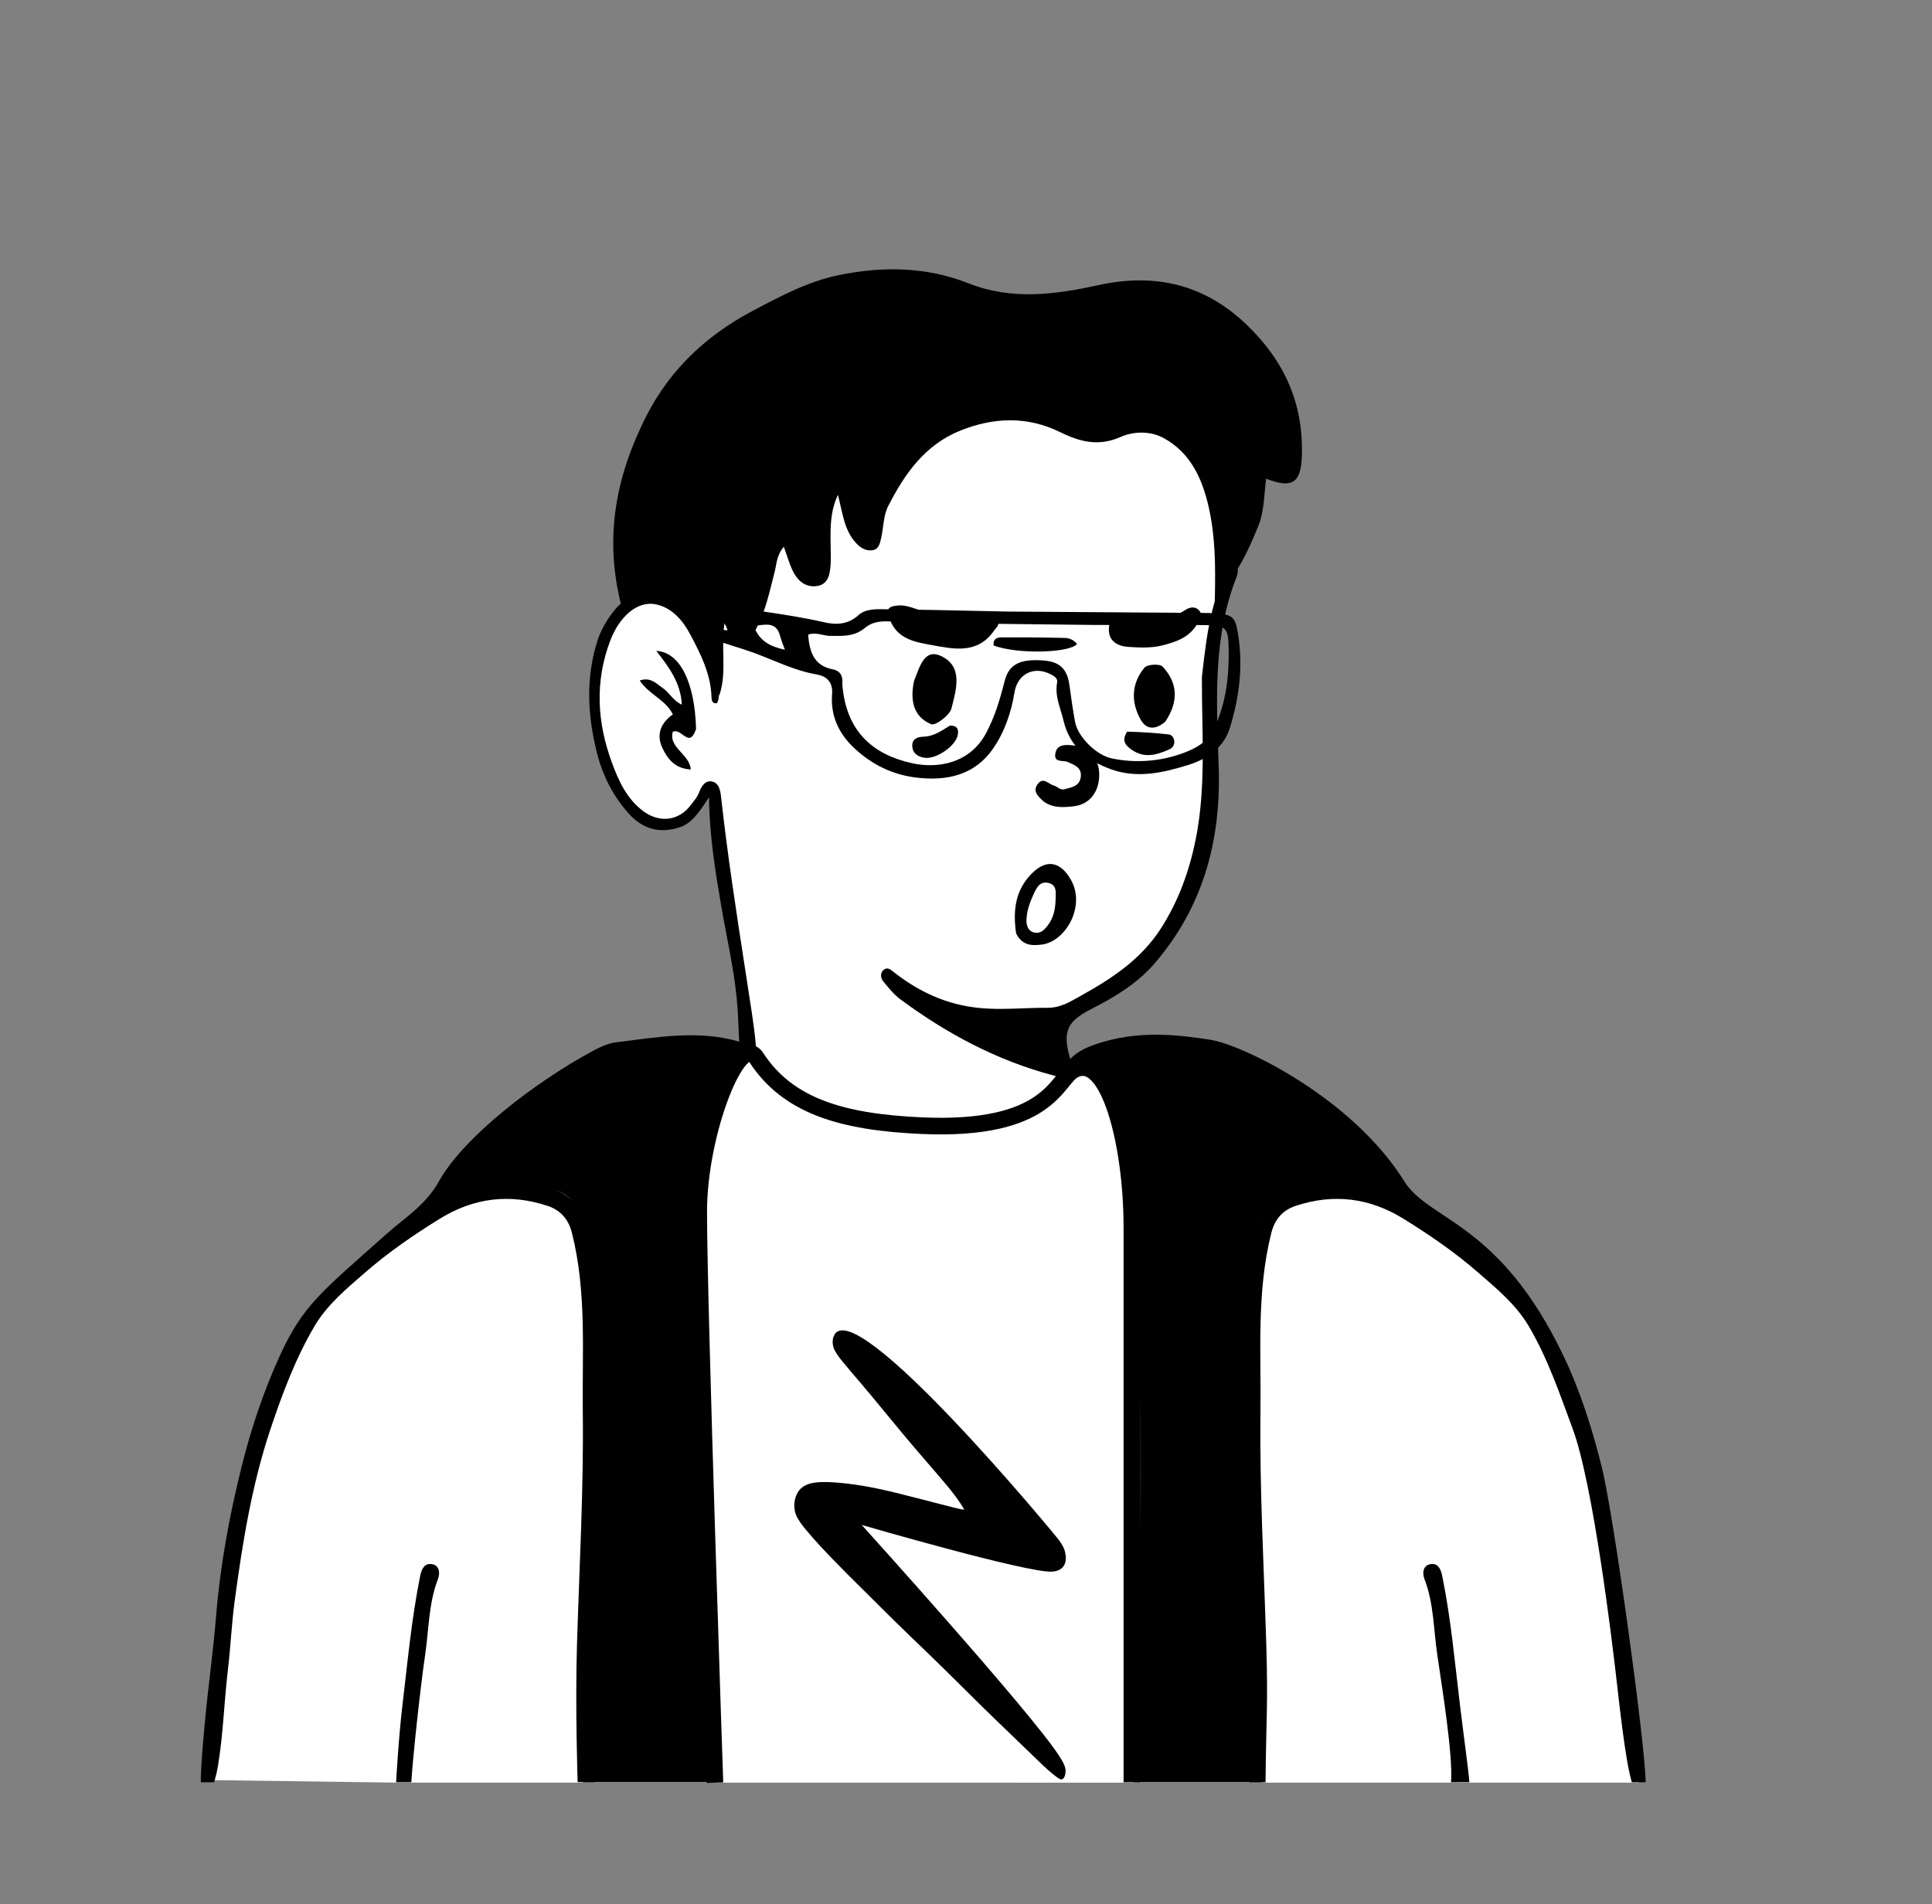 <svg width="1744" height="1719" viewBox="0 0 1744 1719" fill="none" xmlns="http://www.w3.org/2000/svg">
<rect x="0" y="0" width="1744" height="1719" fill="#808080" stroke="none"/>
<path d="M1084.91 1072.72C985.843 1369.63 721.203 1461.32 581.27 1092.54C562.027 1041.83 612.342 1022.95 647.529 1000.63C671.631 985.348 684.292 972.093 682.823 958.426C675.896 893.951 645.902 714.572 645.902 714.572L642.852 708.793C642.852 708.793 643.583 707.173 640.712 710.038C637.719 713.025 630.818 744.214 603.621 744.214C579.237 744.214 554.482 733.314 542.636 657.886C538.348 630.589 540.781 559.025 570.989 546.102C583.471 540.763 594.987 538.854 606.221 545.263C617.456 551.671 593.26 523.357 718.208 419.232C799.426 351.549 927.717 341.629 979.483 353.057C1031.25 364.484 1083.02 389.824 1105.91 443.483C1133.69 508.593 1080.03 557.759 1091.82 706.042C1089.67 759.617 1092.74 877.198 945.313 916.607C917.313 924.093 926 965 968 975C1035 996 1084.96 1047.27 1084.96 1072.86" fill="white"/>
<path fill-rule="evenodd" clip-rule="evenodd" d="M1084.94 611.2L1085.1 609.806C1089.24 573.399 1093.26 538.118 1112.24 506.429C1118.7 510.85 1117.95 516.452 1115.93 521.643C1096.01 572.846 1097.84 626.04 1099.67 679.206C1099.83 683.863 1099.99 688.519 1100.14 693.174C1102.22 759.601 1085.65 819.988 1041.35 870.736C1025.98 888.348 1005.63 900.464 984.854 911.045C963.515 921.912 959.03 931.132 965.687 954.599C965.93 955.455 966.229 956.315 966.529 957.178C967.892 961.1 969.273 965.073 965.487 968.95C960.965 973.58 956.026 972.259 950.683 970.83C950.48 970.776 950.277 970.721 950.074 970.667C899.733 957.241 854.697 933.154 813.056 902.393C807.139 898.023 802.272 892.061 797.561 886.29L797.561 886.29L797.256 885.916C794.776 882.879 794.338 878.141 797.807 875.462C801.054 872.955 803.609 875.011 806.452 877.298C806.815 877.59 807.182 877.886 807.556 878.176C830.027 895.614 854.773 907.063 883.768 909.943C897.176 911.276 910.448 910.784 923.708 910.293H923.708H923.709C931.17 910.017 938.626 909.741 946.101 909.79C956.34 909.857 964.752 905.107 972.761 900.584C973.712 900.047 974.658 899.513 975.601 898.99C1003.45 883.545 1029.88 866.229 1047.84 838.331C1063.92 813.331 1073.67 786.1 1079.4 757.443C1086.65 721.27 1085.99 684.701 1085.32 647.621C1085.11 635.536 1084.89 623.397 1084.94 611.2ZM581.684 535.824C603.577 534.064 615.771 547.033 626.037 562.053C638.664 580.526 645.39 601.465 648.37 623.572C648.87 627.28 649.389 631.223 647.152 634.856C642.737 635.45 642.319 631.946 642.252 629.317C641.696 608.644 632.526 590.61 623.308 573.156C616.73 560.704 607.059 548.64 591.943 545.577C574.71 542.084 558.858 557.566 551.067 577.842C536.636 615.398 539.029 652.36 552.455 688.759C558.33 704.687 565.648 720.913 580.303 732.026C595.142 743.28 613.008 741.295 623.903 726.349C624.526 725.495 625.184 724.649 625.845 723.801L625.845 723.801L625.845 723.801C627.841 721.238 629.853 718.656 630.928 715.749C633.035 710.049 636.256 704.629 642.155 705.423C648.978 706.342 650.271 713.729 650.909 719.499C656.707 771.928 664.758 824.024 672.81 876.126L672.81 876.126C674.808 889.053 676.806 901.981 678.769 914.913C681.369 932.023 684.381 956.598 682.361 967.05C682.219 967.792 682.136 968.523 682.058 969.222C681.749 971.958 681.496 974.21 677.906 974.75C673.034 975.484 670.831 972.66 670.233 968.28C667.913 951.274 667.273 944.747 666.275 918.735C665.308 893.519 660.569 868.665 655.83 843.816L655.83 843.815C654.111 834.8 652.392 825.785 650.853 816.753C645.613 785.996 640.483 754.802 640.022 719.777C639.326 720.808 638.644 721.825 637.974 722.826C630.426 734.096 624.264 743.295 613.48 746.877C595.58 752.827 579.917 748.422 567.371 734.277C553.071 718.155 543.783 699.808 538.558 678.498C530.244 644.587 528.704 611.368 539.487 577.853C544.655 561.774 563.189 533.208 581.684 535.824ZM616.346 663.326C620.717 666.467 624.679 669.316 628.334 657.948C627.158 615.652 613.6 588.654 592.472 587.632C603.747 602.197 614.559 616.413 615.472 636.132C610.742 633.978 607.7 630.59 604.784 627.342C602.753 625.08 600.784 622.886 598.348 621.226C597.31 620.519 596.295 619.736 595.271 618.946C590.544 615.301 585.636 611.516 577.471 614.357C581.301 620.187 586.575 624.302 591.799 628.377C597.832 633.084 603.798 637.738 607.392 644.919C596.777 652.561 592.209 662.62 597.718 674.761C602.497 685.296 609.565 694 623.565 694.635C623.043 688.311 618.868 683.708 614.812 679.235C609.879 673.796 605.121 668.55 607.316 660.635C610.515 659.134 613.516 661.291 616.346 663.326Z" fill="black"/>
<path d="M1479.34 1609.34H360.011L184.067 1606.95C184.067 1606.95 209.832 1370.2 220.741 1338.62C246.882 1262.96 273.289 1171.15 341.162 1126.25C370.762 1106.67 394.457 1089.31 396.38 1078.73C397.353 1073.39 494.201 979.026 511.723 969.463C595.242 923.882 676.472 951.091 676.472 951.091L677.372 969.858C677.372 969.858 679.293 992.558 684.26 999.315C707.002 1030.27 785.627 1049.72 838.445 1053.97C904.662 1059.29 976.945 1029.31 979.106 1007.29C980.797 990.049 957.724 958.766 990.927 945.67C1016.48 935.593 1092.45 941.996 1119 952.291C1153.15 965.535 1218.06 1005.78 1249.28 1045.69C1261.5 1061.31 1263.99 1105.22 1305.6 1118.06C1367.6 1137.21 1415.19 1226.76 1440.9 1338.62C1454.04 1395.77 1479.34 1609.34 1479.34 1609.34Z" fill="white"/>
<path d="M1138.96 1609H1023.87L1028.74 1420.31C1028.74 1420.31 1031.18 1155.02 1023.87 1064.46C1021.54 1035.53 1003.64 994.986 991.964 1006.66C923.608 1075.02 828.314 1060.51 819.67 1061.32C796.37 1063.51 758.02 1053.68 713.798 1033.21C701.385 1027.46 673.038 993.436 673.038 993.436C673.038 993.436 631.314 1054.14 628.738 1115.31C624.505 1215.83 633.559 1383.7 636.687 1453.43C639.593 1518.24 641.221 1609 641.221 1609H526.156C526.156 1609 544.619 1289.4 526.156 1109.41C518.282 1032.66 403.534 1100.3 407.324 1074.01C414.339 1025.36 513.691 955.566 564.766 941.811C584.937 936.378 674.476 947.699 674.476 947.699C674.476 947.699 679.676 998.938 702.939 1018.49C712.966 1026.92 760.128 1049.06 807.806 1054.36C863.193 1060.52 921.312 1048.18 954.639 1031.58C998.862 1009.55 937.381 983.566 977.178 956.449C1016.76 929.476 1039.26 939.749 1070.02 940.723C1165.39 943.742 1279.26 1072.15 1261.87 1078.05C1236.72 1086.58 1141.6 1045.17 1131.43 1117.51C1116.99 1220.23 1138.96 1609 1138.96 1609Z" fill="black"/>
<path d="M1473.02 1609C1466.78 1587.73 1461.53 1535.69 1458.12 1507.01C1455.67 1486.35 1438.47 1340.53 1419.56 1289.62C1407.99 1258.46 1397.23 1226.56 1380.13 1197.46C1368.43 1177.53 1350.81 1163.19 1334.07 1148.6C1313.4 1130.6 1290.59 1114.94 1267.13 1100.39C1236.21 1081.22 1203.66 1077.31 1169.49 1088.67C1158.34 1092.39 1150.85 1100.22 1147.62 1113.02C1134.18 1166.34 1138.46 1220.59 1137.81 1274.57C1136.98 1344.37 1140.91 1414.06 1143.04 1483.8C1144.78 1541.04 1142.9 1550.54 1142.4 1609C1137.4 1609 1133.39 1609 1127.91 1609C1127 1576.83 1127.51 1593.66 1127.33 1561.49C1127.05 1513.93 1126.51 1466.37 1125.69 1418.81C1125.1 1380.98 1125.39 1343.06 1122.92 1305.33C1120.32 1265.69 1120.19 1226.18 1123.62 1186.73C1126.07 1158.52 1123.73 1129.73 1134.93 1102.41C1144.33 1079.46 1163.21 1070.59 1184.8 1068.95C1207.18 1067.25 1230.48 1064.07 1254.58 1078.2C1249.8 1061.58 1239.61 1053.48 1231.95 1044.13C1203.93 1009.99 1166.51 988.684 1128.45 967.449C1089.08 945.485 1047.67 948.408 1005.78 950.031C999.278 950.283 993.702 953.755 988.001 956.731C980.485 960.65 972.666 963.961 961.353 961.531C970.878 948.562 983.538 944.175 996.538 940.391C1033.61 929.601 1069.52 935.246 1092.19 938.61C1121.05 942.894 1220.66 990.92 1267.68 1066.5C1290.02 1102.4 1353.48 1102.9 1411.34 1224.05C1426.69 1256.2 1437.46 1290.42 1445.99 1324.83C1456.9 1368.83 1485.5 1577.39 1485.5 1609C1481.18 1609 1477.64 1609 1473.02 1609Z" fill="black"/>
<path d="M193.261 1609C195.284 1602.11 195.953 1599.1 196.902 1593.29C201.546 1564.86 202.368 1535.69 205.777 1507.01C208.231 1486.35 209.091 1465.59 211.884 1444.92C218.992 1392.32 227.393 1340.04 244.334 1289.62C254.986 1257.92 266.67 1226.56 283.765 1197.46C295.471 1177.53 313.09 1163.19 329.831 1148.6C350.493 1130.6 373.309 1114.94 396.771 1100.39C427.688 1081.22 460.234 1077.31 494.409 1088.67C505.56 1092.39 513.047 1100.22 516.275 1113.02C529.72 1166.34 525.438 1220.59 526.084 1274.57C526.919 1344.37 522.984 1414.06 520.858 1483.8C519.114 1541.04 521.428 1608.83 521.428 1608.83C521.428 1608.83 530.483 1608.99 535.969 1608.99C536.877 1576.83 536.385 1593.66 536.569 1561.49C536.845 1513.93 537.389 1466.37 538.202 1418.81C538.794 1380.98 538.502 1343.06 540.976 1305.33C543.576 1265.69 543.706 1226.18 540.276 1186.73C537.821 1158.52 540.161 1129.73 528.965 1102.41C519.565 1079.46 500.683 1070.59 479.095 1068.95C456.714 1067.25 433.413 1064.07 409.32 1078.2C414.096 1061.58 424.284 1053.48 431.948 1044.13C459.963 1009.99 497.389 988.683 535.448 967.448C574.817 945.484 616.223 948.407 658.112 950.03C664.617 950.282 670.193 953.754 675.893 956.73C683.41 960.649 678.236 968.171 682.345 957.355C688.058 942.313 680.357 944.178 667.357 940.394C630.289 929.604 593.215 936.425 556.246 940.947C548.877 941.847 541.498 945.318 534.834 948.918C483.408 976.7 418.729 1026.13 396.212 1066.5C384.191 1088.05 365.46 1099.27 348.712 1114.16C288.953 1167.3 273.27 1178.82 252.555 1224.06C237.725 1256.44 226.436 1290.42 217.902 1324.84C206.993 1368.83 198.761 1413.42 195.067 1458.96C192.433 1491.43 187.742 1523.84 184.784 1556.4C182.712 1579.2 181.258 1596.15 181.258 1609C185.014 1609 188.639 1609 193.261 1609Z" fill="black"/>
<path d="M1309.79 1609C1311.79 1585.29 1301.86 1524.28 1297.33 1493.27C1294.03 1470.69 1294.3 1447.39 1285.87 1425.59C1283.78 1420.19 1284.44 1413.21 1291.19 1412.09C1297.64 1411.02 1300.45 1415.57 1301.93 1422.88C1309.7 1461.22 1313.2 1500.11 1317.85 1538.83C1321.45 1568.8 1325.74 1598.94 1326.38 1608.92C1320.54 1609 1316.14 1609 1309.79 1609Z" fill="black"/>
<path d="M371.285 1609C372.728 1585.44 379.338 1524.28 383.87 1493.27C387.17 1470.69 386.895 1447.39 395.33 1425.59C397.421 1420.19 396.76 1413.21 390.009 1412.09C383.553 1411.02 380.747 1415.57 379.265 1422.88C371.495 1461.22 367.997 1500.11 363.345 1538.83C359.745 1568.8 357.557 1609 357.557 1609C357.557 1609 364.938 1609 371.285 1609Z" fill="black"/>
<path d="M1021.73 1609.34L644.248 1609C644.248 1609 630.734 1174.7 630.734 1085.36C630.734 1011.42 667.272 930.605 682.701 954.709C711.167 999.184 759.212 1009.77 831.706 1013C946.729 1018.11 953.283 975.059 968.958 966.166C1000.44 948.303 1021.73 1022.6 1021.73 1099.27C1021.73 1204.5 1021.73 1609.34 1021.73 1609.34Z" fill="white"/>
<path d="M645.36 1609.34C645.36 1609.34 630.734 1181.76 630.734 1093.86C630.734 1021.11 667.272 930.993 682.701 954.708C711.167 998.465 759.901 1013.06 832.395 1016.24C947.418 1021.27 953.283 974.915 968.958 966.165C1000.44 948.591 1021.73 1032.12 1021.73 1107.55C1021.73 1175.46 1021.73 1609 1021.73 1609" stroke="black" stroke-width="15"/>
<path d="M777.87 1376.69C777.87 1376.69 928.023 1420.37 949.839 1418.84C959.381 1418.17 963.513 1411.89 961.699 1402.61C961.12 1398.14 958.653 1394.33 956.153 1390.69C953.303 1386.54 770.13 1165.03 752.678 1206.07C750.978 1210.06 751.49 1214.74 753.24 1218.63C757.463 1226.53 763.954 1232.96 769.519 1239.9C790.926 1264.69 811.141 1290.47 832.609 1315.2C845.257 1330.09 863.101 1349.36 870.474 1362.9C865.119 1362.4 855.391 1359.4 849.358 1358.03C835.873 1354.56 822.41 1351 808.885 1347.69C789.147 1342.82 769.025 1338.97 748.685 1338.02C739.45 1337.86 728.275 1337.58 721.669 1345.11C716.548 1351.58 715.686 1360.86 718.855 1368.39C722.94 1376.65 729.6 1383.34 735.505 1390.32C745.045 1400.95 755.057 1411.15 765.115 1421.29C783.856 1439.79 802.361 1458.52 821.315 1476.81C843.305 1497.71 864.815 1519.1 886.358 1540.46C902.166 1556 918.307 1571.19 934.166 1586.66C939.012 1591.36 943.835 1596.09 949.027 1600.41C950.754 1601.84 952.477 1603.29 954.313 1604.59C955.507 1605.39 956.685 1606.35 958.178 1606.42C960.663 1605.97 961.52 1602.86 961.752 1600.68C962.666 1594.89 959.044 1590.05 956.212 1585.37C931.577 1546.7 777.87 1376.69 777.87 1376.69Z" fill="black"/>
<path d="M578.773 385.193C600.35 337.713 634.899 304.131 679.795 280.431C704.606 267.337 729.589 254.023 757.109 248.376C796.709 240.251 836.015 240.646 874.799 255.952C913.05 271.047 952.099 266.081 991.448 257.428C1041.67 246.384 1086.75 256.054 1125.44 293.239C1159.41 325.897 1176.55 364.029 1175.2 411.015C1174.49 435.784 1166.84 441.492 1142.97 432.147C1140.9 446.829 1141.36 461.7 1135.6 475.565C1129.26 490.84 1122.78 505.94 1113.21 519.54C1107.05 528.305 1107.96 539.703 1103.31 549.023C1095.35 548.186 1096.59 542.569 1096.67 538.323C1097.22 511.471 1097.1 484.595 1091.2 458.295C1085.4 432.458 1074.87 408.745 1050.25 395.372C1038.23 388.846 1023.11 389.372 1011.7 394.431C991.607 403.337 974.81 398.894 956.881 390.087C927.34 375.577 897.109 376.631 867.02 388.672C834.949 401.507 816.509 427.904 801.692 457.036C797.44 465.397 797.582 475.959 795.475 485.46C794.375 490.439 793.319 496.234 786.987 496.819C781.268 497.347 776.627 494.529 772.587 490.077C761.687 478.071 760.587 462.418 756.378 446.785C749.31 461.761 749.596 476.558 749.769 491.342C749.839 497.312 750.152 503.301 749.798 509.249C749.247 518.513 747.698 528.264 736.221 529.211C725.881 530.065 719.078 523.149 715.021 514.151C712.264 508.032 710.412 501.504 707.606 493.615C700.941 501.194 701.07 509.437 699.16 516.754C694.78 533.535 691.37 550.569 683.292 566.186C680.565 571.456 679.292 576.931 671.277 577.228C662.877 577.539 661.74 571.928 659.442 566.492C658.649 564.617 657.196 563.021 654.613 559.157C649.835 583.163 656.847 606.245 649.238 627.966C643.412 625.997 643.856 622.139 643.738 618.932C643.016 599.21 635.312 581.4 625.343 565.381C615.406 549.413 602.806 534.919 579.723 537.794C572.506 538.694 568.047 544.587 560.409 544.867C546.526 489.461 554.35 436.885 578.773 385.193Z" fill="black"/>
<path d="M932.737 807.906C929.492 814.911 926.964 822.217 926.594 829.913C926.37 834.558 927.442 839.813 932.58 841.586C938.029 843.463 941.739 840.566 945.364 836.032C951.407 828.472 952.78 819.754 952.906 810.891C952.976 805.972 954.186 799.108 946.775 797.191C939.184 795.226 936.079 800.322 932.737 807.906Z" fill="white"/>
<path fill-rule="evenodd" clip-rule="evenodd" d="M931.442 788.525C916.508 803.497 914.18 821.929 917.26 842.753C922.749 853.587 931.212 853.977 940.734 852.693C962.018 849.825 980.271 817.986 966.686 794.225C957.328 777.856 944.781 775.151 931.442 788.525ZM926.595 829.909C926.965 822.213 929.493 814.907 932.738 807.902L932.737 807.906C936.079 800.322 939.184 795.226 946.776 797.187C953.356 798.889 953.14 804.491 952.96 809.169C952.937 809.759 952.915 810.336 952.907 810.887C952.781 819.75 951.408 828.468 945.365 836.028C941.74 840.562 938.03 843.459 932.581 841.582C927.443 839.809 926.371 834.554 926.595 829.909Z" fill="black"/>
<path d="M942.154 723.633C936.811 718.816 931.954 714.216 936.726 707.804C941.737 701.067 946.52 707.915 951.352 709.204C954.578 710.065 957.015 713.589 960.737 712.545C967.183 710.738 974.721 709.972 975.643 701.07C976.516 692.643 969.607 690.576 963.989 687.975C959.605 685.946 951.016 689.075 952.689 680.04C954.236 671.714 961.823 672.305 968.255 672.871C982.414 674.119 991.73 684.013 992.247 697.927C992.847 714.117 983.914 726.38 969.007 727.914C960.304 728.811 951.032 729.841 942.154 723.633Z" fill="black"/>
<path d="M1017.42 660.506C1030.47 660.835 1042.79 661.627 1055.03 663.023C1057.98 663.359 1059.95 666.345 1060.02 669.673C1060.08 673.001 1058.26 675.314 1055.29 676.614C1044.12 681.505 1033.27 684.914 1021.58 676.875C1015.1 672.42 1012.67 668.208 1017.42 660.506Z" fill="black"/>
<path d="M857.553 655.018C864.548 655.018 865.431 658.775 864.553 663.536C862.692 673.673 844.629 685.9 834.226 684.048C828.31 682.995 823.714 679.982 823.506 673.498C823.292 666.798 828.349 665.259 833.806 665.068C842.732 664.756 849.605 659.948 857.553 655.018Z" fill="black"/>
<path d="M825.129 614.635C830.116 602.597 834.019 585.235 849.214 592.12C869.893 601.493 863.072 622.846 858.89 639.481C857.312 645.758 844.37 655.393 840.636 653.837C824.348 647.046 821.371 632.095 825.129 614.635Z" fill="black"/>
<path d="M1051.96 651.426C1043.38 658.882 1034.99 659.026 1029.82 649.926C1020.7 633.887 1021.2 617.101 1033.14 602.686C1035.63 599.675 1046.89 599.056 1049.42 601.744C1063.36 616.605 1063.96 633.46 1051.96 651.426Z" fill="black"/>
<path fill-rule="evenodd" clip-rule="evenodd" d="M936.086 552.28L936.091 552.28C988.115 552.625 1039.33 552.965 1090.54 553.379C1095.22 553.534 1099.88 553.946 1104.51 554.613C1111.63 555.461 1114.91 558.8 1116.49 566.645C1122.72 597.494 1119.29 627.659 1110.22 657.034C1104.76 674.708 1090.23 685.104 1072.67 690.575C1049.74 697.719 1026.22 702.951 1002.87 694.475C982.13 686.945 965.693 674.48 960.014 650.539C959.303 647.544 958.415 644.607 957.53 641.683L957.53 641.683C955.016 633.371 952.533 625.162 954.257 616.009C954.996 612.084 951.195 610.147 948.208 608.625L948.178 608.609C933.188 600.963 918.478 608.418 915.77 625.087C912.8 643.375 906.77 660.896 896.409 675.877C879.865 699.791 854.759 705.261 827.4 702.024C805.853 699.474 787.236 690.436 771.2 675.436C756.85 662.014 749.583 645.894 751.124 626.641C752.024 615.435 745.703 610.341 737.424 608.931C723.108 606.49 709.839 601.084 696.64 595.707L696.64 595.707C691.89 593.772 687.15 591.84 682.373 590.052C675.182 587.361 667.875 585.068 660.573 582.776L660.573 582.776C652.535 580.253 644.505 577.733 636.643 574.686C636.288 574.548 635.935 574.416 635.588 574.286L635.587 574.286C631.77 572.856 628.566 571.655 629.191 565.821C634.893 563.16 640.131 564.868 645.555 566.636C649.145 567.806 652.817 569.003 656.759 568.979C654.074 559.998 648.481 556.606 639.498 556.208C628.724 555.73 619.098 552.031 611.968 543.033C616.742 538.381 620.995 538.713 625.149 539.84C646.516 545.638 668.347 548.926 690.183 552.215C708.177 554.925 726.175 557.636 743.922 561.752C754.208 564.137 765.261 564.18 774.962 555.33C781.178 549.658 790.446 549.846 798.931 550.018C799.981 550.039 801.018 550.06 802.037 550.07C827.29 550.306 852.539 550.861 878.239 551.425L878.239 551.425C888.89 551.659 899.618 551.895 910.456 552.11C919.023 552.167 927.565 552.224 936.086 552.28ZM760.356 617.971C763.719 659.682 787.103 680.956 823.136 688.965C846.709 694.205 875.409 689.103 889.946 662.185C898.129 647.032 902.768 631.045 906.959 614.601C910.83 599.408 921.194 594.555 942.6 596.34C956.894 597.532 963.476 604.184 965.4 618.805C966.843 629.764 968.476 640.705 970.421 651.589C972.877 665.337 989.854 681.913 1003.73 684.698C1025.07 689.112 1047.22 687.481 1067.68 679.99C1079.66 675.651 1090.59 669.619 1096.36 656.996C1106.44 634.947 1109.45 611.71 1109.14 587.78C1108.85 565.859 1107.52 564.38 1084.84 564.29C1070.75 564.234 1056.66 564.251 1042.56 564.267C1023.03 564.29 1003.49 564.313 983.955 564.142C958.981 563.924 934.008 563.604 909.035 563.283L909.035 563.283C879.978 562.909 850.922 562.536 821.864 562.325C818.382 562.3 814.788 561.962 811.177 561.623C800.435 560.615 789.534 559.591 780.937 566.725C771.995 574.143 763.102 574.12 753.534 574.095H753.533C752.385 574.092 751.227 574.089 750.058 574.099C747.558 574.12 745.094 573.606 742.603 573.086C738.399 572.209 734.118 571.316 729.458 572.953C730.779 587.769 734.15 600.719 751.399 604.178C757.747 605.448 761.123 609.009 760.352 617.971H760.356ZM684.546 564.56C693.391 563.411 701.56 562.35 704.44 575.114H704.436C705.954 579.856 707.095 582.843 708.497 586.514L708.515 586.562C695.509 583.793 685.342 578.841 680.387 565.051C681.778 564.92 683.17 564.739 684.546 564.56Z" fill="black"/>
<path d="M896.905 582.754C896.231 576.754 900.033 575.42 903.921 575.408C922.994 575.35 942.074 575.424 961.138 575.922C965.487 575.942 969.579 577.982 972.214 581.442C965.312 589.5 918.64 590.826 896.905 582.754Z" fill="black"/>
<path d="M872.866 556.818C879.466 556.018 884.894 555.044 890.366 554.489C895.097 554.009 898.623 556.283 900.656 560.52C902.556 564.476 899.246 566.487 897.345 569.262C882.426 591.038 860.364 585.884 840.545 582.262C826.487 579.691 810.124 577.156 803.369 559.584C799.915 550.599 800.584 547.526 810.516 546.639C816.232 546.128 821.446 547.863 826.69 549.623C841.542 554.705 857.171 557.141 872.866 556.818Z" fill="black"/>
<path d="M1003.38 557.23C1008.99 553.109 1014.19 554.259 1019.78 555.392C1036.9 558.87 1054.06 561.161 1069.98 550.683C1074.29 547.839 1079.23 547.173 1082.7 551.383C1085.9 555.283 1083 559.15 1080.83 563.013C1073.88 575.367 1061.94 579.387 1049.43 582.603C1039.36 585.193 1029.03 584.653 1018.88 584.035C1003.02 583.071 997.146 573.032 1003.38 557.23Z" fill="black"/>
</svg>

